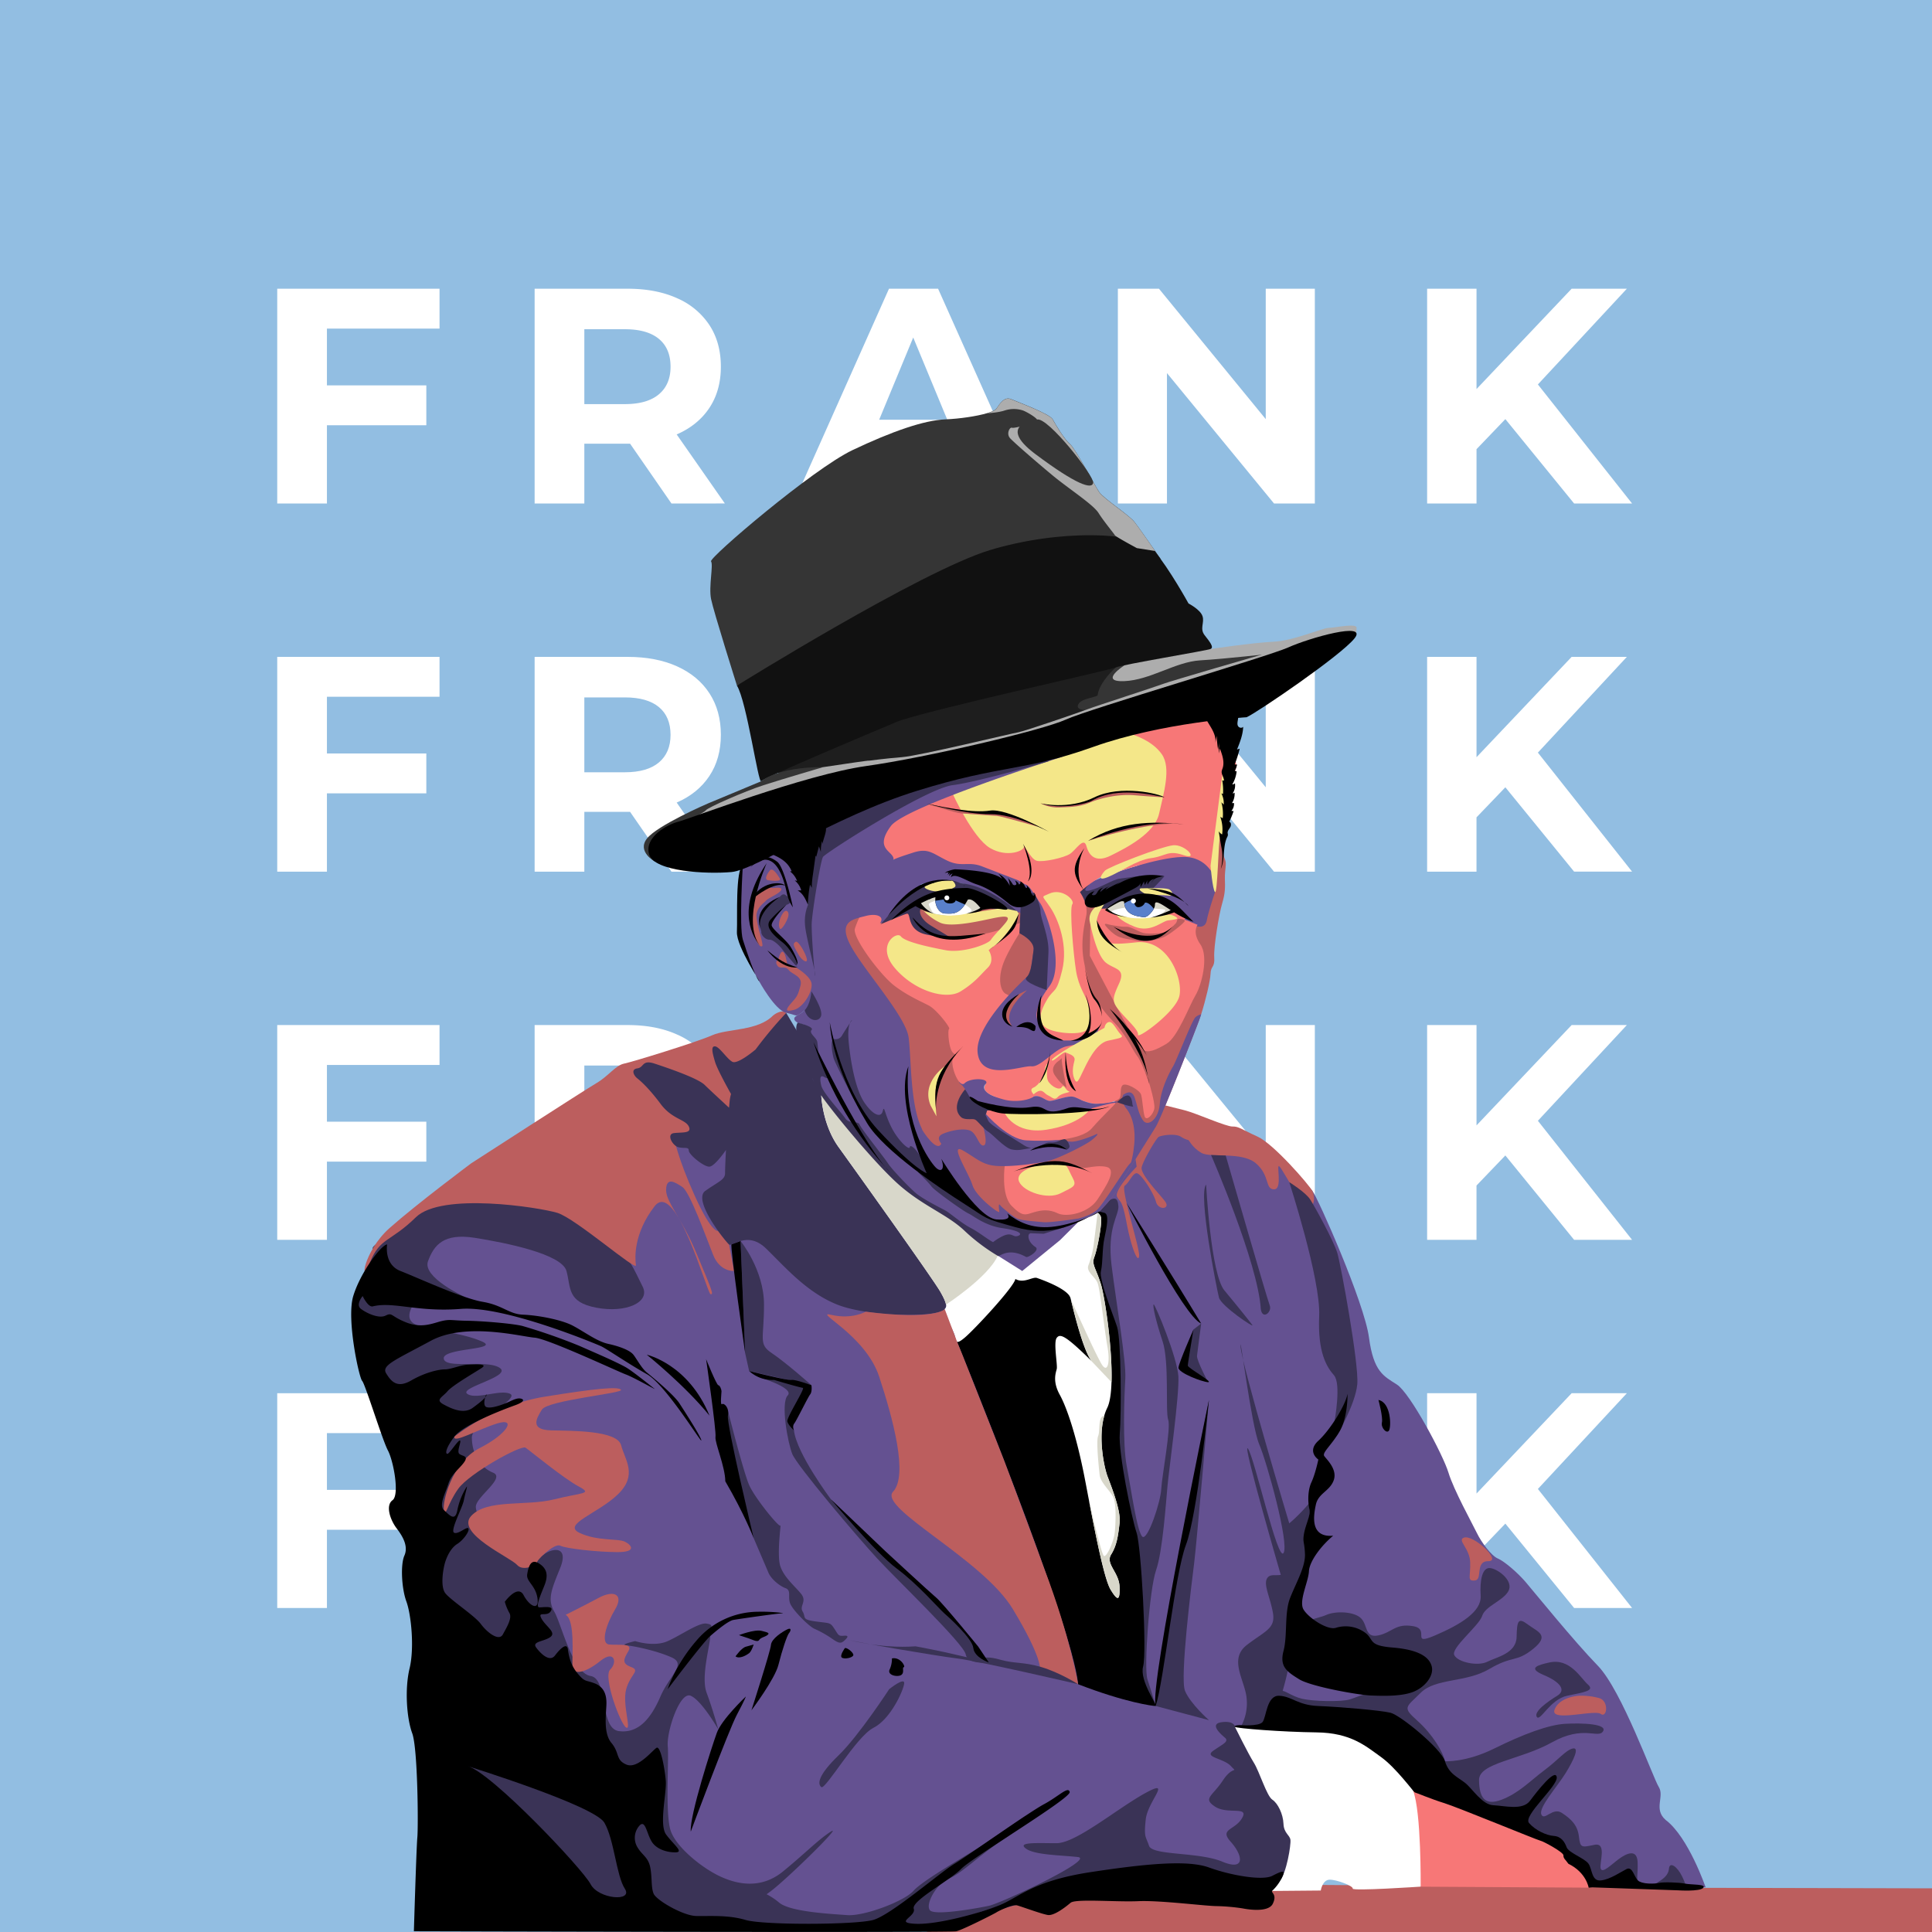 <svg xmlns="http://www.w3.org/2000/svg" viewBox="0 0 1200 1200"><defs><style>.cls-1{fill:#92bee2;}.cls-2{fill:#fff;}.cls-3{fill:#bc5e5e;}.cls-4{fill:#645191;}.cls-5{fill:#3a3356;}.cls-6{fill:#d8d7ca;}.cls-7{fill:#f77777;}.cls-8{fill:#f4e789;}.cls-9{fill:#adadad;}.cls-10{fill:#353535;}.cls-11{fill:#1e1e1e;}.cls-12{fill:#111;}.cls-13{fill:none;stroke:#000;stroke-miterlimit:10;stroke-width:0.5px;}.cls-14{fill:#5980cb;}</style></defs><title>frank-fondo-celeste</title><g id="Capa_1" data-name="Capa 1"><rect class="cls-1" width="1200" height="1200"/><path class="cls-2" d="M203.06,204.11v35.25H264.8v24.77H203.06v48.6H172.19V179.33H273v24.78Z"/><path class="cls-2" d="M417.06,312.73l-25.72-37.16h-28.4v37.16H332.07V179.33h57.74q17.73,0,30.78,5.91A45.74,45.74,0,0,1,440.69,202q7.05,10.86,7.05,25.73t-7.14,25.63q-7.16,10.77-20.3,16.48l29.92,42.88Zm-7.81-102.24q-7.25-6-21.15-6H362.94V251H388.1q13.9,0,21.15-6.1t7.24-17.15Q416.49,216.49,409.25,210.49Z"/><path class="cls-2" d="M598.09,284.14H536.16l-11.81,28.59H492.71l59.46-133.4h30.49l59.64,133.4H609.91Zm-9.71-23.44-21.16-51.07L546.07,260.7Z"/><path class="cls-2" d="M816.67,179.33v133.4H791.32l-66.5-81v81H694.33V179.33h25.53l66.32,81v-81Z"/><path class="cls-2" d="M935,260.32,917.09,279v33.73H886.41V179.33h30.68v62.32l59.08-62.32h34.3l-55.26,59.46,58.5,73.94h-36Z"/><path class="cls-2" d="M203.06,432.78V468H264.8v24.77H203.06V541.4H172.19V408H273v24.77Z"/><path class="cls-2" d="M417.06,541.4l-25.72-37.16h-28.4V541.4H332.07V408h57.74q17.73,0,30.78,5.91t20.1,16.77q7.05,10.86,7.05,25.72T440.6,482q-7.16,10.77-20.3,16.49l29.92,42.87Zm-7.81-102.23q-7.25-6-21.15-6H362.94v46.5H388.1q13.9,0,21.15-6.1t7.24-17.15Q416.49,445.18,409.25,439.17Z"/><path class="cls-2" d="M598.09,512.82H536.16L524.35,541.4H492.71L552.17,408h30.49L642.3,541.4H609.91Zm-9.71-23.44-21.16-51.07-21.15,51.07Z"/><path class="cls-2" d="M816.67,408V541.4H791.32l-66.5-81v81H694.33V408h25.53l66.32,81V408Z"/><path class="cls-2" d="M935,489l-17.92,18.67V541.4H886.41V408h30.68v62.31L976.17,408h34.3l-55.26,59.46,58.5,73.93h-36Z"/><path class="cls-2" d="M203.06,661.46v35.25H264.8v24.78H203.06v48.59H172.19V636.68H273v24.78Z"/><path class="cls-2" d="M417.06,770.08l-25.72-37.16h-28.4v37.16H332.07V636.68h57.74q17.73,0,30.78,5.91a45.74,45.74,0,0,1,20.1,16.77q7.05,10.86,7.05,25.73t-7.14,25.63q-7.16,10.77-20.3,16.48l29.92,42.88Zm-7.81-102.24q-7.25-6-21.15-6H362.94v46.5H388.1q13.9,0,21.15-6.1t7.24-17.15Q416.49,673.84,409.25,667.84Z"/><path class="cls-2" d="M598.09,741.49H536.16l-11.81,28.59H492.71l59.46-133.4h30.49l59.64,133.4H609.91Zm-9.71-23.44L567.22,667l-21.15,51.07Z"/><path class="cls-2" d="M816.67,636.68v133.4H791.32l-66.5-81v81H694.33V636.68h25.53l66.32,81v-81Z"/><path class="cls-2" d="M935,717.67l-17.92,18.68v33.73H886.41V636.68h30.68V699l59.08-62.32h34.3l-55.26,59.46,58.5,73.94h-36Z"/><path class="cls-2" d="M203.06,890.13v35.26H264.8v24.77H203.06v48.59H172.19V865.36H273v24.77Z"/><path class="cls-2" d="M417.06,998.75l-25.72-37.16h-28.4v37.16H332.07V865.36h57.74q17.73,0,30.78,5.91A45.74,45.74,0,0,1,440.69,888q7.05,10.86,7.05,25.72t-7.14,25.63q-7.16,10.77-20.3,16.49l29.92,42.87Zm-7.81-102.23q-7.25-6-21.15-6H362.94V937H388.1q13.9,0,21.15-6.1t7.24-17.15Q416.49,902.53,409.25,896.52Z"/><path class="cls-2" d="M598.09,970.17H536.16l-11.81,28.58H492.71l59.46-133.39h30.49L642.3,998.75H609.91Zm-9.71-23.44-21.16-51.07-21.15,51.07Z"/><path class="cls-2" d="M816.67,865.36V998.75H791.32l-66.5-81v81H694.33V865.36h25.53l66.32,81v-81Z"/><path class="cls-2" d="M935,946.35,917.09,965v33.73H886.41V865.36h30.68v62.31l59.08-62.31h34.3l-55.26,59.46,58.5,73.93h-36Z"/><polyline class="cls-3" points="575.27 1200 633.42 1169.39 1057.83 1172.56 1200 1172.88 1200 1200 575.27 1200"/><path class="cls-4" d="M265.64,765.43l-28.88,60.75,25.81,78,46.07,176.31,30.93,69.43,147.51,39.93,81.43,4.84,55.08-9.41L686,1167.75l87.73.62L786,1150.55l-14.13-49.15,74.33,12.16,124.39,48,59.3,10.65h29.49s-10.65-31.13-24.78-41.78c-7.78-6.76-.61-14.54-4.3-20.48s-22.94-60-37.88-75.36-39.94-46.28-44.85-52-13.18-12.87-17.2-14.55-10.21-10-13-15.76-14.45-26.82-17.73-37.68S875.89,865.29,867.69,860s-14.54-7.79-17.4-29.29-31.44-86.15-35.22-91.2-48.49-34.94-48.49-34.94l-31.17-11.21-61.85,5.06L488.34,677.58l-81.81,7.22-129,64.51Z"/><path class="cls-5" d="M288.58,805.47s-26.42-12.06-22.74-22.09,9.63-17.61,29.08-14.54,54.06,10.08,56.93,20.6.21,19.33,18.64,22.81,33.58-3.48,28.67-13.1-9.42-21.62-20.48-28.32S357,753.89,338.13,748.56s-59-3.48-68,0-14.09,3.9-18.63,10.45-21.2,14.07-20,16.56-5.37,8.22-.06,11.49,17,9.83,17,9.83l17.4,5.53,22.74,3.05"/><path class="cls-5" d="M682.93,752.35s3.6-5.69,6.33-7,5-1.91,5.39,3.82-7.2,13.31-4.21,37.06,9.13,59.39,8.51,70-1.78,40.34.86,54.27,6.52,41.57,9.79,44,11.27-21.5,11.68-29.69,6.14-37.88,4.3-43,.82-35.84-3.49-48.74-6.34-22.56-5.52-22.85,14.74,33,15.35,44.8-5.73,56.89-6.75,67.74-3,40.75-7.14,52.63-7.61,60.82-5.36,67.58,5.12,16.59,5.12,16.59L703.25,1041,695.5,933.89,683.82,797.81l-.89-45.46"/><path class="cls-5" d="M810.36,1128l-2.87,36.86L787.42,1169l-31.94,5.29-50.38-1.81-66.35,5.89-29.57,9.06-29.82,10.65L478.88,1200l-30.58-7.13-3.11-1.34a37.61,37.61,0,0,1-4.46.8c-11.27,1.22-34.2,0-34.2,0L392,1162l-11.7-32,4.1-17.86-8.6-23.91-9.42-22.12,2.05-17-28.87-5.53-27.24-12.08,15.15-23.2-25.39,17.06-30.31-27.66L260.31,954,255,889.17l-20.07-26.93-10.65-27.87-2.46-17.66v-11l10.66-10.62,27.44,10.86s-12.39,13.35-.46,17.22,27.49,4.69,39.77,10-24.36,3.94-23.6,10.65,26.47.41,34.66,5.73-25.39,12.29-20.07,16.18,20.38-2.92,26.63,0-23.8,17.66-23.76,27.24,4.91,18.42,13.1,21.7-10.64,15-10.64,21.23,9.42,18.5,19.66,26.28,15.71,8.57,22.12,3.67,16-5.31,10.64,8-8.19,19.41-3.68,27.22,11.36,38.09,22.52,39.92,5.32,32.59,17.61,34.23,20.07-8.19,25.8-21.5,16.39-20,7-24.24-23.74-7.18-28.25-7.52,5.56-2.64,5.56-2.64,11.62,3.89,20.23,0,19.4-11.68,24.16-10.86,2.46,1.64,2.25,7.79-5.94,25.39-2.25,35.22c3.6,9.61,7.09,22.19,7.25,22.75-.32-.55-10.29-17.92-17.11-20.93s-15.12,22.34-14.3,31.35-1.8,43,2,53,18.59,21.94,29.36,27.27,26.12,9,40.15-2.46,21.81-19.71,29.8-24.81-26.71,29-37.2,36.92c-.87.65-1.77,1.31-2.71,2a40.93,40.93,0,0,1,7.76,5.17c6.9,5.8,31.95,7,42.33,7.79s35.48-8.6,41.23-15.19,35.48-23.34,42.62-28.2,15.18-10.39,24.59-16.75,4,3-11.29,13-25.62,20.89-33.95,24.44-15,16.51-11.73,19.79,28.66-1.23,36.45-2.87,66.34-29.07,55.29-30.3-27-1.23-32.36-5.33,7-3.27,19.11-3.27,37.41-21.3,54.94-31,1.72,4.77.49,16.24,0,10.24,2.05,16.38,30.72,3.69,45.46,9.83,12.7-4.09,5.32-12.28,2.46-7,7-14.75-9-2-16.8-7.15-1.64-6.36,4.84-16.19,9.5-4.1,5-9-16.78-5.33-11.05-9.42,10.24-5.74,7.37-8.19-9.83-8.6-2-9.63,8.29,2.87,8.29,2.87l21.61,20.68Z"/><path class="cls-3" d="M488.34,629.07l-9,22.74L462.84,676l3.38,26.14-21.81,3.22-25.8,1.22s2.15,12.29,12.9,36.1S446,764.51,446,764.51l6.82,8.43,3.1,16.5s-8.73.7-13-10.06-14.44-39-19.05-42.08-9.83-6.38-10.14,1.42c-.23,5.85,5.25,12.67,12,25.3,2.26,4.21,4.66,9.07,7,14.75,9.52,22.73,10.75,25.53,8.6,25.05s-21.5-71.64-34.71-54.64S394.34,781.53,395,785.83s-37.48-29.08-48.84-32.51-71.88-12.91-87.85,2.74S236,768.51,229.75,784.24s-4.66-6.49,12.24-21.49,50.68-40.19,50.68-40.19S363,677.1,370.38,672.8s12-11.11,17.2-12.16,44.85-13.25,54.68-17.59,28.35-2.51,37.93-12.34c0,0,5.08-4.19,8.15-1.64"/><path class="cls-5" d="M586.79,813.17c-4.46,5.36-47.57,4.82-66.82-2.88s-32.76-23.84-44.25-34.9-20.87-.82-22.91-2.45-22.94-27.44-14.74-33.26,12.28-6.89,12.28-11c0-1.88.17-7.21.56-14.41,0,0-6.8,10-10.18,10.35s-12.91-7.46-12.91-10-3.07-1.07-6.6-2.11-7.53-8.1-2.61-8.72,11.37.37,9.21-4.12-10.44-4.51-17.5-14S398,671.47,395.88,669.83s-4.3-5.64,0-6.25,2.76-5.58,10.75-2.94,26.72,9,31,13.18S452.81,688,452.81,688c.13-1.39.26-2.79.4-4.18a25.76,25.76,0,0,1,.84-4.33s-8.41-14.81-9.94-20-2.77-9.77,0-9.57,7.37,7.73,10.74,9.57,14.47-7.65,14.47-7.65a258.59,258.59,0,0,1,19-22.71l41,68.94L565,753.32l24.29,27.45S591.25,807.82,586.79,813.17Z"/><path d="M594.5,833.54s71.64,174.89,75.15,212.57c29.71,11.47,46.51,13.52,48.14,13.52s-10.23-15.57-7.78-24.58-1.23-74.95-4.09-83.14-11.42-50-10.42-61.43,1-58.16-1.66-66.35-11.25-28.82-10-34.69.65-13.64,2.16-20.6,3-14.55,0-15.52-20.6-4.14-20.6-4.14l-38,28.75Z"/><path class="cls-2" d="M690.15,965.53c-3.69,5.84,4.92,11.06,5.22,20s-1.23,8.92-5.53,1.85c-3.69-6.06-8.73-30.83-13.38-55a.42.42,0,0,1,0-.07c-.78-4-1.53-8-2.28-11.89C669,893,662.81,874.61,658.24,866.31s-2.49-13.51-1.88-16-2.15-16.58,0-19.35c2-2.61,4.9-1.93,20,12.81l0,0c.56.55,1.15,1.11,1.74,1.7-5.07-5.93-11-30.15-12.84-37.79-.13-.53-.24-1-.33-1.33a6.21,6.21,0,0,0-1.57-2.59h0l0,0c-4.59-4.87-17-9.19-19.29-10-2.71-.92-8.19,3.68-13.4.62-.76,4.91-25.66,31.64-31.57,36.55s-5,1.84-6.22-1.84-7.52-14.75-6.14-16a2.75,2.75,0,0,0,.83-2.88c-.27-1.57-1.28-4-3.49-7.87-4.33-7.68-53.1-75.87-63.23-89.88s-10.77-32.11-10.77-32.11l36.29,18.17L565.13,708,657.9,760l19.45-8.76s4.27.83,5.94,3.52h0a4.42,4.42,0,0,1,.53,1.26c.87,3.7-2.27,19.94-4.11,24.71s.91,6.6,4.11,17c2.4,7.87,7.21,39.59,6.56,60.68-.22,6.92-1,12.71-2.69,16.12a29.07,29.07,0,0,0-1.79,4.7c-4,13.73-.1,32.23,2.1,38,2.45,6.46,8.29,21.2,7.41,28.57S693.83,959.69,690.15,965.53Z"/><path class="cls-6" d="M619.7,780c-5.86,13.22-32.08,30.29-32.08,30.29-.27-1.57-1.28-4-3.49-7.87-4.33-7.68-53.1-75.87-63.23-89.88s-10.77-32.11-10.77-32.11l36.29,18.17C578.22,727.74,623.54,771.36,619.7,780Z"/><path class="cls-6" d="M663.44,803.82l0,0S663.39,803.72,663.44,803.82Z"/><path class="cls-6" d="M690.38,858.49l-13.93-14.65c.56.55,1.15,1.11,1.74,1.7-5.07-5.93-11-30.15-12.84-37.79.82,1.73,2,4.2,3.6,7.73,6,12.9,10.91,23.95,14.9,31.17s5.84-.17,4-10.22-4.54-35.54-6.11-39.54S674.56,790,676,786a58.49,58.49,0,0,0,3.42-13.82c.77-6.14,2.34-18.85,2.34-18.85s.59.57,1.55,1.47h0a4.42,4.42,0,0,1,.53,1.26c.87,3.7-2.27,19.94-4.11,24.71s.91,6.6,4.11,17C686.22,805.68,691,837.4,690.38,858.49Z"/><path class="cls-6" d="M690.15,965.53c-3.69,5.84,4.92,11.06,5.22,20s-1.23,8.92-5.53,1.85c-3.69-6.06-8.73-30.83-13.38-55a.42.42,0,0,1,0-.07s7.45,32.44,9.09,34,6.35-9,6.86-14.63,1.23-18.33-1.33-22.53-7.58-8.6-8.08-13.1-2.26-21.1-.93-24.07-.32-12.4,3.84-12.6c-4,13.73-.1,32.23,2.1,38,2.45,6.46,8.29,21.2,7.41,28.57S693.83,959.69,690.15,965.53Z"/><path class="cls-3" d="M719.62,696.35s11.49-.71,15.17,5.79,5.58,10.38,11.29,13.86,25.16-1,34,6.56,5.53,16.14,11.26,16.16.82-17.11,3.48-14.08,12.49,22.49,17,24.54,5.32-5.68,3.28-9.5-24-29.2-34-33.71-11.67-6.39-15.56-6.27-22.73-8.27-29.08-9.91-12.6-3.18-12.6-3.18L717,690.92l2.6,5.43"/><polyline class="cls-7" points="877.74 1112.21 940.6 1133.96 967.63 1146.25 976.84 1155.06 988.31 1167.75 986.77 1172.46 882.44 1171.85 871.59 1128.23 877.74 1112.21"/><path class="cls-3" d="M282.23,892.27s23.65-19.51,55.9-24.73,46.08-6.45,47.61-4.3-45.46,6.45-49.15,12.29-7.37,12.59,5.84,12.9,40.93,0,43.35,9.22,10.41,18.43-1.88,30.41-35,18.73-24,24,24,3.38,28.26,5.53,7.37,6.45-4.61,6.45-31.94-2.15-35.63-4-15.49,9.88-14.3,10.52-8.43,6.07-12.42,1.46-38.4-19.66-28.57-30.41,34.09-5.94,51.6-10.34,24.27-3.17,15.06-8.09-30.11-22.12-32.87-24-35,16-41.78,25.5S277,942.39,275.77,938s4.61-29.64,22.12-38.55,23-19,11.06-15.36S281,897,282.23,892.27"/><path class="cls-3" d="M351.34,1003s11.06-5.49,20.58-10.58,15.66-2,10.14,7.2-9.22,21.19-3.69,21.81,15.05-1.21,12,4-4.35,7.75,1.66,10-.5,4.31-3.08,13.73,3.5,25.7,0,23.86S374.38,1041.45,379,1037s2.61-12.44-6.07-5.39-17.2,9.66-17.39,3S357.17,1006.08,351.34,1003Z"/><path class="cls-2" d="M767,1072.53s8.3,16.79,11.78,22.32,8,20.68,11.47,22.94,6.71,9,6.94,14.94,3.91,7,4.32,10-2.31,20.44-6.79,26-5.19,5.78-5.19,5.78l30.82-.27s1-6.52,5.32-6.72,14.95,3.89,14.54,5.53,42.19-1.23,42.19-1.23.44-46.38-4.7-59.64-37.9-37.63-37.9-37.63L795,1069.66l-28,2.87"/><path class="cls-5" d="M552.28,1049.18s-18.79,28.88-31.48,41.16S507.65,1108,510.13,1110s21.72-31.45,32.37-36.82,18.54-23,19.1-27.48S552.28,1049.18,552.28,1049.18Z"/><path class="cls-5" d="M897.49,1093.93s12.8.92,30.61-7.89,33.59-14.74,44-15.35,26.62,0,23.55,4.71-12.08-4.17-31.74,6.82-45.44,12.63-45.26,23.48,3.49,16.18,14.13,12.09,17.41-11.47,26.42-18.23,13.31-12.49,17.61-13.52,1,6.56-4.3,15.16-17,21.5-15.15,25.8,7-4.71,12.69-1,9.83,7.57,10.65,14.74,1.64,6.76,9.63,5.12,2.87,11.47,3.89,14.74,6.55-2.45,11.26-5.93,11.26-6.56,11.67,1.84-1.46,11.52,1.34,12.31,6,3.63,10.13,1,7.58-4.69,8-9.2,5.12-1.43,8.19,4.92,2.25,7,2.25,7h-42l-11.67-2.66-10-8.4-9.63-10.24-11.88-8.82L923,1127l-37.28-23.34-12.9-25.4L814,1063.93l-19.66-6.15s-1.23-7,1.23-7.57,6.35,3.27,13.11,4.91,24.37,2.05,29.69.41,11.68-5.09,17.41-3.68,4.09-2.26,6.55,4.09-44.44-36.86-48.53-43.82,3.89-6.35,9.83-9,17.4-2.25,21.7,2,2.26,12.49,10.86,10.64,10.44-7.57,21.5-5.73-2.05,12.49,13.72,5.73,28.87-14.74,28.26-24.57,1-18,6.14-17.2,14.54,8.19,11.06,14.33-14.34,9.22-16.28,15.36-19.56,19.87-17.3,24.37,14.74,7,20.47,4.1,18-5.12,18.23-15.36,1-12.29,7-7.78,13.93,6.55,3.28,15.15-12.7,3.89-27.24,12.49-33.36,5.53-42.58,14.75-11.68,8.8-2.06,17.4,16,19.66,17.1,25.09"/><path class="cls-5" d="M962.3,1032.6c-7.33,1.63-13.72,3.48-3.48,7.78s14.13,9.4,8.4,12.89-14.75,9.84-12.7,13.12,8.19-10.88,18.84-13.12,17.41-3.06,12.9-7S975.2,1029.73,962.3,1032.6Z"/><path class="cls-3" d="M980.53,1053.27s-11.88.62-14.95,8.61,24.78-.2,28.67,2.66,5.32-8-1-9.83A42.06,42.06,0,0,0,980.53,1053.27Z"/><path class="cls-3" d="M909.16,955.09c-4.18,1.65,3.69,6.45,4,15.36s-2.15,11.67,2.91,11.21-.15-12.14,8.45-12S915,952.78,909.16,955.09Z"/><path class="cls-3" d="M706,724.64S691.84,739,693.84,743.29s2.87.46,6,16.74,7.23,25,7.69,20-11.67-41.78-8.9-43.62,4.91-8,7.52-7.68,10.3,12,11.83,17.66,9.21,4.61,5.68-.15-15.55-16.89-14.53-21.27,9-17.89,10.54-18.82,10.44-2.45,14,0a14.83,14.83,0,0,0,7.68,2.44l-5.07-11.78-9.36-3.25L718,695.44,705.3,719.92Z"/><path class="cls-5" d="M452.11,876.15s9.6,38,13.19,46.21,18.86,26.82,19.42,25.18-2.4,18.43,0,25.4,8.95,12.18,12.84,17-1.23,7.42,1,11.06-1,4.87,8,6.1,9,.44,11.67,4.52,2.46,4.65,5.94,4.36,2.26,1.29,0,3.27-3.91,1-8.09-1.92a65.51,65.51,0,0,0-10.34-5.71c-3.48-1.66-12.68-10.87-14.73-15.17s.81-8.57-3.08-10-9-5.75-10.64-9.64-9.17-21.44-9.17-21.44l-14.78-45.53-5.55-26.41,4.31-7.3"/><path class="cls-5" d="M800.77,734.24s19.62,60.4,18.6,83.13,4.71,31.74,9.21,36.86.62,27.44,0,30.1,1.58,7.74,1.58,7.74,11.75-19.82,12.87-32.31-10.15-73.93-12.4-81.5-13.93-28.67-16.79-33.18S800.77,734.24,800.77,734.24Z"/><path class="cls-5" d="M770.31,1073.22a30.19,30.19,0,0,0,4-18.3c-.92-11.06-11.44-24.27.12-33.18s18-10.13,16.16-20.27-6.45-18.12-3.07-21.81,11.06,3.07,15.05-9.21-6.36-20.59-1.8-24.27,12.55-12.08,14.09-14.95-3.69,14-2.15,21.09S812.1,976.59,809,984s-9.13,37.17-8.25,44.54-6.39,29.28-6.39,29.28l-7.47,11.88-4.61,3.56h-12"/><path class="cls-5" d="M460,770.83s14.54,17.84,14.54,39.46-3.68,24.49,4.92,30.22S504,860.37,504,860.37l-38.7-8.8-2.46-11.06L460,770.83"/><path class="cls-5" d="M470.59,855.09s23.17,6.92,18.67,11.63,0,29.29,2.87,36.45,40.13,51.2,52.62,64.72,53.86,53.08,55.09,59.69,14.34,5,14.34,5l-7.27-9L590,1003.08l-15.82-15.89-23.73-20.05-18.89-19.81-15.48-16.1s-21.3-28.36-22.94-42.8c-1.23-2.25-2.15-4.5-2.15-4.5l3.79-9.32,6.86-11-.33-1.64-4.38-2.91-19.43-3.46-6.92-.55"/><path class="cls-3" d="M537.74,814.72s-8.6,4.92-21.17,2,20.91,12.1,29.52,38.38,18.12,61.29,8.6,71.43,55.59,41.77,74.33,72.8,16.9,37.65,16.9,37.65l23.73,9.14s-4.84-29.13-20.8-71.17c-10.35-28.57-25.25-68-25.25-68l-25.66-65-3.44-8.47-7.71-20.37S581,820.24,537.74,814.72Z"/><path class="cls-5" d="M525.4,1018.15s21,6.05,43.31,4.41c29.49,5.53,31.29,7.41,37.48,7.38s6.76-1.44,15.36,1,13.92,1.2,25.19,4.49,22.91,10.66,22.91,10.66-61.25-14.27-75.15-16S530.61,1019.87,525.4,1018.15Z"/><path class="cls-5" d="M746.08,822.08l-4.79,3.69-4.66,21.29,4.8,8,8.92,3.4s-7.16-13.52-6.86-16.36S746.08,822.08,746.08,822.08Z"/><path d="M699.72,747.14s35.33,70.44,46.36,74.94C726.4,789.44,699.72,747.14,699.72,747.14Z"/><path d="M741.29,825.77s-9,20.44-9.32,23.65,14.7,8.92,18.38,9.07-12.59-8.76-12.59-10.3S741.29,825.77,741.29,825.77Z"/><path class="cls-5" d="M750.9,869.54s-7.51,87.9-9.15,101-9,71.67-5.73,79.66,14.88,18.22,14.88,18.22l-33.11-8.8,4.51-30.92,11.26-69.23Z"/><path d="M750.9,869.54s-37.2,178.21-33.11,190.09c5.11-15.31,11.88-81.93,18.84-100.15S750.9,869.54,750.9,869.54Z"/><path class="cls-5" d="M752.2,717.4s29.08,66.59,30.92,95.77c1,6.86,7.17,1.74,5.53-2.35s-27.34-93.1-27.34-93.1Z"/><path class="cls-5" d="M749.13,735.77s2.91,55.59,11.36,65.73,15.67,19.2,17.36,21.5-19.36-11.77-20.74-17.09S744.06,741.76,749.13,735.77Z"/><path class="cls-5" d="M800.77,946.18s-29.45-98.27-30.21-109.75,6.62,49.13,11.54,60.6,18.79,61.79,15.13,67.55-18-59.17-22.1-64.79,21.4,81.92,21.4,81.92,8.91-4.52,8.91-7.74-2.05-25.74-2.05-25.74Z"/><polygon class="cls-4" points="512.3 631.48 529.31 674.79 579.41 732.08 595.8 743.74 621.54 756.65 634.4 762.03 635.93 766.3 642.15 762.75 669.65 759.09 658.43 770.25 634.93 789.44 620.04 780.09 614.43 773.09 597.54 761.41 580.95 750.36 560.22 735.92 544.86 719.15 527.19 699.7 519.82 690.92 504.95 670.77 501.55 653.67 499.78 639.77 498.63 634.74 512.3 631.48"/><path class="cls-2" d="M686.77,562.75l19-9.75s20,.35,21.2,1.61,11.47,7.87,11.88,8.5,2.45,5.8,2.45,5.8l-2.45,6.71-7.63-1.73-21.45,1.73-13.11-3.07-12.2-3.63Z"/><path class="cls-6" d="M691.1,566.85s-2.08-.5,1.2-1.65a29.36,29.36,0,0,1,6.65-1.38l16.9.49s8.29.25,8,1a9.91,9.91,0,0,1-2,2.21l3.74-1.54,4.13-2.18-3-2.22L721,559l-7.17-.91H699.44l-6.52,1.53-5,3.51-.1,1.27.36,2,2.94.45"/><path class="cls-2" d="M571,560.6s1.61,5.37,10,7.1a138.86,138.86,0,0,0,19.46,2.09l9.3-5.08,2.58-1.6-3.58-5L603.3,555l-12.6-.92-10.52,2.07Z"/><path class="cls-4" d="M471.42,609.31s9.92,18.23,16.92,19.76,5.56,2.68,9.28.16,10.68-10.7,10.68-10.7l-.92-13-7-23.88.78-8.78.55-6.25-5.53-7.17-7.58-17.39-4.81-7.49-9.32-3.38L465,536.51l-3.49,10.57.72,23.43,5.53,29.69,3.66,9.11"/><path class="cls-6" d="M580.94,559.46s-4,1.21-4.06,2.14,2.46,5.61,3.08,5.8-4.92-1.88-4.92-1.88L571,562.44l-.93-1.69,5.73-2.68,7.1-2.23,14.36-1.29,5.38,2.21s6.22,2,6.52,2.92,1.15,3.87,1.15,3.87l-3.6,2.5-6.48,1.49s2.94-.87,3.25-1.95-4.07-3.77-4.07-3.77l-2.61-2.6-12.13-2.3-3.7,2.54"/><path class="cls-3" d="M545.32,562,539,580.38l12.44,18.67L579,617.3l19.25,14.91s4.11,19,4.41,22,4.53,19.65,4.53,19.65l6.6,22.15,5.15,21.75-11.75,2.52v15.83l-9.91,3.61-20.63-8.62-33-59.55-38.4-92.66,13.21-20.78Z"/><polygon class="cls-7" points="635.93 720.25 621.21 721.18 618.88 731.62 623.03 745.75 628.1 754.35 640.61 760.03 669.88 756.81 682.93 747.13 693.84 733.77 693.84 721.18 675.99 717.4 635.93 720.25"/><path class="cls-3" d="M760.8,545.74c.15,5.57.3,8.64-1.69,15.4s-5.37,27.11-4.92,33.52-2.15,5.13-2.3,10.15c-.13,4.32-3.12,16.77-5.81,25.14-.43,1.35-.85,2.59-1.26,3.68-2.91,7.84-23.18,60-26.87,66.07-1.78,2.94-6.76,10.83-11.79,18.85-1.11,1.77-2.23,3.56-3.3,5.29-4.2,6.74-7.89,12.77-9,15-2.76,5.39-10.9,13.52-10.9,13.52l-3.29,1.8-1.79,1-1.68.8-1.18.48-3.19,1.44-14.87,4.87-19.26-.37L626.26,757l-4-1.17-7.62-2.26-7.68-8.7-9.32-14.13-4.3-13.93.92-6.39,10,3.86,14.64,5.3,5.24,3.74s-2.73,18.58,4.18,25.64S637,754.5,642,753s9.6-2,15,.61,19.12,0,24.77-8.75,12.4-18.87,5-20.19-14.33,2.2-17.5.3-16.07-2.38-16.07-2.38l-8.15-1.38L658.24,712l-3.57-3.41,6.27-9.52,28.29-11.93s4.9-3,3.6-5.9,1.31-9.69,1.31-9.69l8.61-2.56,9.66,7.64L711,662.3l-4.52-9.74,11.21-9.51,24.57-33.72,3.23-14.67-7.22-12,3.12-13.72,14.08-26.85,1.93-23.13,1.53,3.74s.69,8.52,1.92,11.13S760.65,540.18,760.8,545.74Z"/><path class="cls-4" d="M610.86,700.48s3,10.61,0,11-4.17-7.87-8.62-9.36-11.54.14-15.78,1.78-4.57,3.72,0,8.62,6.67,20.08,6.67,20.08l14,14.92,6,7.81,2.68,2,8.45,1.72h5l-3.77-5.46a22.18,22.18,0,0,1-4-4.66c-1.74-2.76-.92,2.36-.82,3.79s-14.44-9.31-16.69-16.69-14.85-26.57-5.84-21.42,12.19,9.34,22.32,9.65,21.05-1.43,28.14-2.51,25.52-10.55,29-13.23,5.73-5.25,2.56-3.72-12.07,4.71-15.2,4.3-12.39-1.43-12.39-1.43l-24.12-7.23L616.33,692l-5.43-1.82Z"/><path class="cls-5" d="M599.44,676.59s-9.81,10.8-2.29,17.48c2.77,1.9,7,.46,8.6,1.38s5.53,6.07,8,7.45,10.14,10,14.44,11,7.16-.06,11.36-.69,5.53-1.46,10.06-1.46,8.64.23,8.64.23l4.34,2.07s2.09-.84,1.66-2.45-1.74-4.38-3.73-4.07-3.61,2.45-8.26,2.07-8.79,6.6-16.32,1.69-21-12.41-22.19-15.3-2.38-4.07-1-4,11.49-.33,11.49-.33l-6.88-3.23-10.14-4-5-5Z"/><path class="cls-7" d="M641.78,681.2a6,6,0,0,1,2.8-.31c1.17.28,5.5,2.38,5.77,2.49s.69,1,5-.17,8.41-2.18,9.63-2.12a28.91,28.91,0,0,1,5.48,1.66,44.61,44.61,0,0,0,6.35,2.35c1.68.32,5,1,6.95.29a2.94,2.94,0,0,0,2.15-2.14l-11.6-5.08L670,676.38l-7.55-.44-9.23-.89-6.9-1.23L637.16,675l-1.23,3.73,1.85,2.26Z"/><path class="cls-4" d="M612.33,673.21s-4,2.59,2.57,6.54,22.59,3.09,26.88,1.45,7.44,2.7,10.47,2.6,10.62-3.34,14.25-2.6,9.33,5.47,17.3,4.19,11.8-.92,13-2.15a64.62,64.62,0,0,0-7.56,3.86l-2.4.78-6.36,1.25-16.64.25-3.73,1.13-6.2.41-6.5-.36-18.12-.15L615,687.9l-11.31-5.22-1.43-1.3s-3.28-6.23-5.07-7.61-1.69-1.85-.51-2.26S607.14,668,607.14,668l7,.72.35,3.53Z"/><path class="cls-7" d="M612.42,692s13.53,15.64,25.05,16.31,33.89.35,40.7-7.53,14.75-14.87,14.66-15.68-14.4,3.19-14.4,3.19l-4.51,2.61-21.49,3.63-24-3-5-3-10.34,1.28Z"/><path class="cls-7" d="M641.76,680.5l.25-1.77,5.34-2.73,5.94,4.5,1.74,1.31,5.48-3.59,3.3-.43s3.71.43,5.25,2.79,3.38,3.27,4.5,3.22,5.94,1.59,10.24,1.59,9.73-1.39,11.37-3,.1-6.62,2.15-8.37,10.44,3,11.36,5.69,1.23,10.29,2.25,13.67,5.53-1.23,6.05-4.92-3.18-15.66-3.18-15.66l-7.37-20.24-17.92-25.08-5.94-4.61-2.05,9.34-5.89,11.28-17.86,6.37L641,658.71l-7.83-1.07-1.49,13.11,2.56,8.09Z"/><polygon class="cls-3" points="642.01 574.09 645.05 604.81 633.17 615.05 621.55 629.18 617.86 620.58 617.86 598.74 627.55 576.75 637.21 568.92 642.01 574.09"/><path class="cls-7" d="M571.9,563.82l6.9,4,18.43,3.76,15.1-2.61,7.94-2.46,5.39-.3,7.51-1,6,5.5s-9.37,13-14.75,24.69-3.07,20.17.31,21.91L628.1,619l-14.74,24-1,13.06,5.4,8.35L635.47,661s3.48-.51,1.74,1.59-1.74,17.61,3.48,17.76-6.09,5.53-17.09,2.61-13.83-6.09-11.27-9.72-9.57-4-13.18-.41-9.6-12.37-7-15.76,2.14-.68-.4-3.37-3.27-14.2-2.22-14.66-7.55-11.68-12.31-14.29-13.2-6-21.81-12.59-26.11-29.9-24.42-35.38a55.1,55.1,0,0,1,4.61-10.39l9.68-4.41s5.41,5.33,5.54,5.56,14.12-4,14.12-4Z"/><path class="cls-4" d="M672.77,558.12s-6.89-4.3,2.43-9,25-9.61,29.85-11,17.76-7.76,17.76-7.76h22.73l8.37,10.45,1,10-.2,3.23s-4,11.6-5.12,17.5-6.76,4.56-12.24,1a36.45,36.45,0,0,1-9.12-9l-9.36-5.43-7.18-1.49L697.21,559l-7.68,1.9-5-.36Z"/><path class="cls-3" d="M675.86,563.41l7.1-1.57s-4.3,6.82-3.93,9.13,6.2,22.59,6.2,22.59l12,8.79,3.17,8.24-3.78,9.83,3.78,9.76,7.74,6.83-1.28,5.68s1.51,4.15,2.2,5.53,3.43,7.89,3.43,7.89-2-2.51-1.51-.59,1.85,6.52,2.84,7.45,0,10.24,0,10.24-4.61-13.67-7.37-17.1-7.14-13.58-14.59-21.22a95.67,95.67,0,0,1-12.21-15.54l-6.91-12.21L668,576.34l4.6-10.75.62-3.94h2.3l.38,1.76"/><path class="cls-5" d="M676.41,549.47s-5.69,5.14.76,3.53,13.82-6.6,18.2-7.25,13-1.74,13-1.74l-17.15,11.36,20.4-9.62,11.63-1.48s-9,10.42-12.54,11.72-11.29,2.08-11.29,2.08l-3.53,1.19-5.84,3.49s-3.43,2.18-3.5,2.25-4.32.42-3.61,0,3.17-3.88.6-3.27-8.22,1.42-8.22,1.42l-2.24-2.74L668,552.35l4.95-4.07Z"/><polygon class="cls-8" points="591.71 493.02 594.93 518.8 617.25 537.48 656.15 540.17 694.04 535.8 727.21 517.74 733.97 477.23 712.47 457.98 703.97 451.22 591.71 493.02"/><path class="cls-7" d="M591.7,493s12.49,27.42,23.22,33.72,21.78,1.65,21.11-1.1,3.85,7.9,7.84,9,17.1-1.84,20.78-4.3,8.5-10.85,10.14-4.81,5.73,10.54,15.05,5.94,27.34-13.67,30.1-26.11,7.68-28.26,1.69-36.86S704,456.47,704,456.47l19.3-9.14,28-4.61,14.13,16.75L768,476s-9.55,32-12.16,39.52-1.84,22.52-2,26.54-3.07-10.26-19.35-9.8-42.39,10.24-47.31,11.19-16.13,9.72-17.2,11.63-16.43-6.38-16.43-6.38l-23.12-1.84-23.73-7.17s-29.64-3.28-30-3.89-14.43-1.23-14.43-1.23l-14.75-1.69L547,520.29l10.29-21.24L577,493.56Z"/><path class="cls-4" d="M621.27,560a68.29,68.29,0,0,0-24-11.36s-13.67-2.82-22.88-.05-17.21-1.54-22.89-7.07,5.53-8.6,15.31-11.83,12.18.31,21.34,4.76,13.11.31,21.87,3.69l31.3,12.06,7.65,9.44,7.28,17.14,2.61,15.88-3.38,19-9.26,13.47-1.7,9.75s-6.09-6.63-5.32-15.39-.31-9.37,2.61-27.9-18-31.08-18-31.08l-.46-.48Z"/><path class="cls-4" d="M640,604.81s-34.63,30.36-32.79,48.86,27.56,8,33.44,8.63,14.43-11,21.93-12.44,17.69-3.53,18.66-7.17a22.06,22.06,0,0,1,1.72-4.88l-14.62-6.43-24.21-22Z"/><path class="cls-3" d="M573,564.44l7,4.53,20.86-.34,10.63-4.76,10.79-.32,6.15,7.26,4.3-4.4,2.76,1.85v4.3s-14.74,5.63-23.14,7.27A125.68,125.68,0,0,1,594,581.65l-7.54,1L579,578.85l-7.68-7.73-2.76-5.22,1.74-2.79Z"/><path class="cls-4" d="M501.84,562,500,569.79v0a4,4,0,0,0-.58-.9l0,0c-1.89-2.29-6.31-4.58-7.2-6.88-.61-1.57-1.57-4.93-2.4-8-.88-3.21-1.61-6.06-1.61-6.06l-3.79-8.42-4.5-4.72-2.73-.31-5.44-.61s-9.75,10.5-8.83,17.9,1.84,29.31,6.66,34.11,5.32,6.77,7.16,4.41,1.08-4.2.65-4.81,7.24,2.66,6.11,4.81-12.64,16.18-12,19c-4.76-8.35-7.24-12.79-7.24-12.79l-5.63-16.15V555.25l1.33-13.19,1.95-6.78,8.78-9.93.45-.25L492.46,513l5.7,17.35Z"/><path class="cls-4" d="M614.84,756.06l-36.91-23.88-25.8-21.75s-18.12-18-24.27-29.64-14.74-31-15.35-35.85-7.48-8.8-12.3-8.7-8.9-3.07-5.73-5.12,10.24-4.1,9.52-19.66-2.66-21-4.6-24.77-.93-11.89.61-15.11a2,2,0,0,0,0-1.79l1.87-7.84-3.68-31.58L492.46,513h0l15.11-10.4,70-20.06,70.14-20,11.68,2.16,1.07,5.16S562.45,500.83,553.39,513c-10.53,14.17.94,15.44,1.6,20.25.28,2-5.77,5.79-4.45,6.22,4.51,1.42,25.26,10.21,24.93,13.36s-24.06,20-28.92,20.54c2.91-3.6-1.18-6.46-9-4.41s-17.4,3.26-9,18.73,34.19,43.72,35.83,56.82,1,40.3,7.58,55.17,7,25.6,10.8,26.69,2.72.3,7.22,1.71S614.22,755.25,614.84,756.06Z"/><path class="cls-7" d="M644.21,633s-2.8-6.66,7.44-20.18-1.75-46.18-5.43-51.65-6.6-10.73-8.67-11.56-9.41-4.07-3.79-7.52,5.19,1.33,14,2,10.85,3.16,15.15,3.37,13.8,11.88,11.72,21.5-3.41,18.81-1.07,29.77,3.3,15.16,3.3,15.16l3,7,3.07,3.64,1.57,6.81,0,2,0,.62a6.54,6.54,0,0,1-.5,1.83c-.33.55-1,2-1,2l-5.33,4.54-9.83,3.72-3,.23h-4.25l-7-2.38L648,640.08,644.21,633"/><path class="cls-8" d="M651.65,555.08c-5.17,2.41-4.61.59.67,8.47s11.11,23.85,7.42,39.06-4.82,10.75-9.22,18-6.45,14.14-.76,17.82,23,4.75,25.36.93,2-10.55.69-15.73-5.78-10.09-7.47-20.69-4.15-38.86-2.3-41.31S659.69,551.33,651.65,555.08Z"/><path class="cls-3" d="M633.17,617.3s4-2,4.66-2.24-16.9,13.57-8.91,22.6L625,634.19l-1.43-4.71,1.84-5.42,7.73-6.76"/><path class="cls-7" d="M683,564.36l4.84,0,.51,1.21,2.79,2,3.43.81,3.41,2.57,24-.23,2.87-3.32,5.73-1.74,4.71,3.79,1,1.06-.69.58,8.24,3.33s-3.58,4.61,1.74,12.18.72,25.4-3,31.54-11.06,26-17.92,30.1-11.95,6.12-14.73,3.68-12.71-19.69-12.71-19.69l-20.35-38.65.47-26Z"/><path class="cls-8" d="M686.26,540.82c-.62.71-6.4,7.26,1.74,4s17.66-10.6,27-11.83,10.23-5.19,20.17-1.84.87-6.91-6.5-6.14S688.22,538.58,686.26,540.82Z"/><path class="cls-8" d="M759.17,481.34l-7.28,56.45s1.23,14.6,2.77,16.29,2.22-32.32,3-33.6,3.8-5.72,3.8-5.72l2.31-20-4.55-13.45"/><path class="cls-3" d="M646.22,498.94a24.34,24.34,0,0,0,11.3,2.61c5.91-.31,12.43-.08,19.27-3s18-5.45,27.87-4.6,18.61,1.3,18.61,1.3l-7.63-1.92-11.4-1.57-8.49.19-9.13,1.5L679.86,496l-4.34,2-4.65,1.07-7.68,1.12-5.14.23-4.19-.08-2.13-.23-1.72-.31-1.66-.33-2.13-.51"/><path class="cls-5" d="M551.46,569a52.67,52.67,0,0,1-4.45,4.92c-1,.71,13.1-5.53,16.17-6.35s-.61,10.44,12.7,13,15,2.05,15,2.05-4.91-3-12.39-7.53-7.61-9.24-6.62-10.43c.51-.61-1.46-2.81-.07-4.26s6-2,6-2l3.06-2.58,10.76-1.33,16.43,2.25,4.2,5.74,4.09,1.92,15.26,1.57s-17-15.69-34.45-17.31c-2.12-.76-4.52-1.41-4.52-1.41l-3.26-.41-9.75.82-10.81,4.89-8.73,6.23-5.93,6.77L551.46,569"/><path class="cls-8" d="M708.5,551.77s10.6-.3,14.06,0,3.85.49,5,1.84.84,3.15-1.69,2.69-13.26-.29-14.77-1.22S706.58,552.62,708.5,551.77Z"/><path class="cls-8" d="M580.27,548.26s-10.94,1.87-3.26,4.53,15.87-1,16.38-2.26-1.49-3.53-2.19-3.65-9.62,0-10.93,1.38"/><path class="cls-8" d="M573.11,565.17a35.34,35.34,0,0,0,10.76,7.9c7,3.38,27-1.54,33.58-2.87s9.57-1.24,8.21,1.38-8.41,9.3-10.15,12.1-17.51,8.53-28.26,6.49-25.14-5.18-27.73-8.58-15.79,5.71-3.5,19.94,31.74,19.76,40.65,14.23,12-9.93,16.79-14.64.61-11,.61-11l6.29-4.66,6.22-7.39,3.26-2.5,2.87-8.08-1-1.63-5.42-1.2-6.37-.27-19.69,3.1a42.93,42.93,0,0,1-19.21.16c-10.64-2.31-7.88-2.53-7.88-2.53"/><path class="cls-8" d="M680.2,563.55s-4.34,3.37-3.34,8.7,4.59,21.3,10,25.65,12.6,3.43,8.19,13.05-4.43,11.26.55,17.2,11.64,11.56,11.23,14.54,22.63-13.51,25.55-23.5-6.46-36.32-26.88-33.86c-14.35,1.52-16,.69-17-.39s-7-8.56-6.8-9.69a12.83,12.83,0,0,0-.5-3.67,28.55,28.55,0,0,1,1.72-5.22c.82-1.38,2.91-4.71,2.91-4.71l-5.67,1.9"/><path class="cls-8" d="M693.13,567.82s1.77,3.93,11.68,7.8,16.88-3.38,20.54-3.9,6.19-.75,5.88-1.44-3.86-2.74-6.44-2.12S714.46,570,714.46,570s-8.26,1.09-14.18-.3-7.15-1.87-7.15-1.87"/><path class="cls-3" d="M688.72,574.24s7.62,1.63,10.64,1.38,7.43,3,10.81,3.85,12.52.07,13.77-.36,6.09-4.92,6.65-6,.36-1.64.87-2.15,4.87-.11,4.41,1.12-7.27,6.76-11.52,9.22-13.93,4.1-18.07,3.07-9.89-1.13-13.47-3.63-6.44-5.74-6.55-6.56S688.72,574.24,688.72,574.24Z"/><path class="cls-5" d="M633.17,579.66s9.63,4.57,8.78,10.51-1.28,13.89-4.37,16.84,12.55,7.88,12.55,7.88.5-10.08,1.08-23.29c.45-9.93-4.86-20.62-4.92-25.54s-4.06-11.6-4.06-11.6l-9.06,1.91L634,562Z"/><path class="cls-8" d="M586.79,662.3S572,672.16,578,686.61l3.66,6.77s-1.56-14.9,0-18.89,5.1-12.19,5.1-12.19"/><path class="cls-8" d="M624.23,691.69s6.17,13,25.68,10S676,690.2,676,690.2H665l-11.12.72-23.18-1.13-6.49,1.9"/><path class="cls-8" d="M642,679.71s-3.14-3,0-4.23,7.09-7.75,6.92-9.75,1-4.77,1.71-5.08-1.58,8.15.65,11.3,6.76,5.53,8.22,3.3,2.15,1.77,4.3,2.54-4.3.83-6.61,3.41-3.53.35-6.29-.88S647.47,675,642,679.71Z"/><path class="cls-3" d="M658.09,658.59s-6.72,3.69-2.88,9.37,6.82,6.77,7.22,8-3.54-17-2.92-18.27S658.09,658.59,658.09,658.59Z"/><path class="cls-8" d="M686,638.4s-17.41,9.62-21.71,12.18-12.39,7.77-10.85,8.13,7-5.83,8.5-5,6.25,1.71,5.43,5-1.74,7.33-.11,11.32,2.77.82,5.23-4.3,8.08-17.62,15.56-19.31,10.34-1.78,8-4-4.71-8-7.17-7.64S686,638.4,686,638.4Z"/><path class="cls-8" d="M642.17,724.54s-12,3.24-9.15,9.49,17.61,11.26,25.7,7.16,10.34-4.4,7.47-9.72-3.38-8.91-7.27-8.91-15.28.47-16.75,2"/><path class="cls-3" d="M701.74,722.81l.17.15A.28.28,0,0,1,701.74,722.81Z"/><path class="cls-4" d="M746.08,630c-.43,1.35-.85,2.59-1.26,3.68-2.91,7.84-23.18,60-26.87,66.07-1.78,2.94-6.76,10.83-11.79,18.85l-1.66,2.66-1.37,2.19c-.09.15-.17.29-.27.44-4.2,6.74-7.89,12.77-9,15-2.76,5.39-10.9,13.52-10.9,13.52l-3.29,1.8-1.79,1-1.68.8-1.18.48-3.19,1.44-14.87,4.87-19.26-.37L626.26,757l-4-1.17-.15-.82-.62-6s7.78,7.07,10.91,8.1,11.22,1.58,15.62,2,21.81-2.27,21.81-2.27,8.06-1.9,11.86-5.68S698.23,727,700.9,723.79c.56-.66,1.12-1.28,1.65-1.84a57.64,57.64,0,0,0,1.73-9.41c1.63-12.51-1.74-20.39-4.71-24s-2.86-8.11-1.54-8.82,5-3.27,6.78,2.16,2.34,10,5.2,14.06,9.52-.47,10.35-10.28,6.14-19.76,8.29-23.39,11.26-27.4,13.72-30.31A7.76,7.76,0,0,1,746.08,630Z"/><path class="cls-5" d="M693.84,684.62A18.44,18.44,0,0,1,698,681.2c2.08-1.11,3.61-1.27,4.61,1.19s.46,3.69,1.15,4.61S699.21,686.53,693.84,684.62Z"/><path class="cls-5" d="M517.71,645.25a4.47,4.47,0,0,0,5.34-2.2c2.05-3.43,6-9.37,6.26-9.57s-3.4,1.13-2.17,13.77S531.44,677,537,685s10.24,9.29,11.27,5.19.89.78,5.15,9.5,11.43,15.11,11.64,12.84,4.84,1.87,6.61,6.44S581,731.57,581,731.57H575.1L553.39,711.5l-10.27-9.36L529.9,682.06s-11.49-22.17-12.19-25-2.17-10.44,0-11.78"/><path class="cls-5" d="M504,615.76s7.39,11.27,5.95,15.36-8.13,3.26-10.16-3.69C503.49,623.85,504,615.76,504,615.76Z"/><path class="cls-5" d="M484.34,557.09s1.64-2.35,3.28-1.33,4.89,3.75,3.21,5-2.34,1.2-2.34,1.2l-6.4,6-3.79,6v3.61l4.82,3.25,3.89,4.09,4.29,4.31,1.34,4.26,2.53,5.33s-.18,1.67-1.3.44-6.07-7-7.85-9.42-5.8-6.32-8.14-6.18-5.49-2.94-5-5.29a39.79,39.79,0,0,1-1.22-4.15l.72-6.19,4.35-6.14,4.76-3.07,2.84-1.75"/><path class="cls-3" d="M478.32,540.48s-4.9,5.84-1,6.3,8.19.61,7-1.23S480.14,538.72,478.32,540.48Z"/><path class="cls-9" d="M751.89,403.1s26.11-3.89,39-4.51,29.69-8.39,34.4-8.6,17.53-3.07,17.32,0l-.22,3.07-20,6.35-23.76,10.86-45.93,4.3L693,430.74l-3.49-3.31v-9.37l6.56-7.59,20.68-5.32Z"/><path class="cls-3" d="M486.34,567.13c-2.61,3.8-3,8-2,9.61s4.71-4.9,5.33-7.77S488.24,564.36,486.34,567.13Z"/><path class="cls-3" d="M494.28,584.94c-2.58,1.38-.68,3.49,1.4,7.48s6.07,6.49,5.46,3.19S495.81,584.13,494.28,584.94Z"/><path class="cls-3" d="M480.17,551.61s6.12-1.07,5,1.24-8.16,5-9.35,6.5-6.52,4.6-5.9,10.44,2.45,11.06,3.17,14.34.73,4-.72,3.58-5.41-8.71-6-11-.07-17.42,1.39-19.06,3.38-4.37,6.14-5.5A13.56,13.56,0,0,1,480.17,551.61Z"/><polygon class="cls-9" points="440.67 498.65 429.98 505.79 437.04 511.38 489.78 500.17 546.95 481.89 551.46 472.37 533.95 466.96 503.54 474.82 475.81 485.29 440.67 498.65"/><path class="cls-10" d="M720.93,347.23l-22.49,1.5L523.35,402.79l-65.63,23s-14.54-46.08-16.07-53.76,1.53-21.19,0-23.34,63.28-57.44,87.85-69.11,44.42-18.54,57.69-19.1c9-.38,19.51-1.94,25.92-3.85,3-.9,5.09-1.88,5.78-2.85,2.15-3.08,4.91-7.69,9.21-5.84s24,9.11,25.8,12.54,7.38,12.65,10.75,15.41,15.36,25.8,18.13,29.79,18.43,14.14,21.81,18.44c2.25,2.87,8.78,12.19,12.87,18.07Z"/><path class="cls-3" d="M483.42,596.21s-2.45.8-.61,3.52,4.52-.35,7,2.72,9.05,3.79,7.34,10-2.23,6.64-5.51,10.38-4.73,6,1.42,4.46,12.2-12.2,10.92-16.9-9.57-9.47-9.57-9.47-5.05-.66-5.5-2.45-1.28-7.18-2.86-7.35S483.42,596.21,483.42,596.21Z"/><path class="cls-4" d="M500,569.77l-.58-.9A4,4,0,0,1,500,569.77Z"/><path class="cls-5" d="M501.84,562A27.49,27.49,0,0,0,500,574.3c.46,7.35,6.3,27.64,6.3,31.53s-2.42-25.56-2.13-32.44,5.4-38.52,7-41.13,64.21-42.54,80.53-44.59,59.95-14.92,59.95-14.92l-16.18-2.48-76,17.81-53.45,16.59L501.84,513V562"/><path class="cls-3" d="M675.81,522.28S715.54,509.35,735.2,512l-3.84-.39-.63,0-1.55-.15-1.34-.09-3.85-.19-5.92.19-5.58.35-7.16.9-6.7.89L691,516.56l-9.42,2.92-1.81,1-1.92.81-1.25.66-.78.37"/><path class="cls-3" d="M575.47,499.14s18,5.86,21.76,6.09,19.58,1.46,22,1.54,25.83,6.83,25.83,6.83l-8.25-3.76-13-4.61-7.45-.92-7.68.62-6.45-.62L594,502.7l-7.58-1.13-5-1.19-3.78-.78-2.19-.46"/><path class="cls-4" d="M573,702.14s8.76,14,11.64,8.29,4.9,4.91,4.9,4.91l6.23,14.13,2.4,9.25-11.41-3.4-8.91-9.54-3.23-13.24Z"/><path class="cls-10" d="M698.5,413.19s-16.43,10.49-.26,9.88,31.84-12,47.2-12.91S789.51,406,789.51,406l-56.6,26-49.22,10.75-16.14,6.15-2.9-10.45L676.71,424l21.79-15.12Z"/><path class="cls-5" d="M662.4,761.87l-14.13,4.44-8.34-.34-.57.34h0c-1.12,1-.92,5.09,3.79,8.26,3,2-4.7,6.78-5.83,6.15-11.47-6.35-16.39.2-17.62-.72a117.43,117.43,0,0,1-20.55-15.49c-10.52-10-24.81-14.92-39.86-27.82S516.6,690,510.13,680.43s-13.5-31-15-37.38.51-7.73.21-7.88c0,0,10.63,2.49,8.75,4.56s3.15,4.7,3.56,7.52.61,6.5.61,6.5,4.52,13.49,5.94,14.74-.06,1.78-2.36.42-2.86.61-1.75,5.32,12.2,16.38,14.86,20.32,7.89,1.28,9,4,15.14,20.27,17.61,24.06,12.59,14.33,17,18.22,16.28,9.73,18.84,11.16,10,7.89,15.67,10.81c5.15,2.67,10.81,7.34,13.86,8.76l-.12-.06s5.17-4,8.71-4.66,4.06,1.84,6.88.77,1.18-3.23-9.88-4.81-18.28-7.94-21-9.09-21.11-14.2-23-16.82-8.36-8.88-8.36-8.88l8.21,1.43,21.5,16.05,11.82,9.91,6.07,2.61,5.3.46,8.14,2,20.25,3.3Z"/><path class="cls-11" d="M693,414.57s-10.35,9.11-11.27,17.4c-2.45,1.64-11.26,1.85-12.28,6.35s14.22,2.25,14.22,2.25L668,452.86l-95.15,24.78-37.27,5.12-4.62-.82s8.1-8.81,8.51-9.42-53.24,8.13-56,7.45-1.94-33.87-1.94-33.87L623.6,396.55l68-6.56Z"/><path class="cls-5" d="M640.49,765.05a4.77,4.77,0,0,1-1.13,1.26l.47-1.07C640.28,765,640.53,764.89,640.49,765.05Z"/><path class="cls-12" d="M457.71,425.83s114.53-71.26,157.21-84.17,91.91-11.67,101.69,0,21.61,33.18,21.61,33.18,7.22,3.69,8.65,7.78-1.87,7.78,1.32,11.88,6.06,7.58,3.7,8.6-54.57,9.62-58.87,11.47S572.2,442,557,448.36s-82.32,34.6-84.16,36.86S463.85,435.66,457.71,425.83Z"/><path class="cls-10" d="M511.38,476.45s-25,7.33-37.07,11.22-34.87,14-35.84,15.57-19.86,11.26-19.86,11.26l-11.85,20.63s-11.29-6.09-4.94-14.28,37.68-21.71,37.68-21.71l33.38-13.92S482.2,476.45,511.38,476.45Z"/><path class="cls-9" d="M717.46,342.23l-11.34-1.79s-13.3-7.15-13.67-8-6.75-8.44-10.13-13.81-18.74-15.2-28.72-23.5-23.81-20.28-26.26-23-.16-7.07,1.26-6.45,16.39-3.53,15.52-5.07-6.34-4.76-8.8-5.68a18.39,18.39,0,0,0-11.21,0c-3.82,1.32-10.42,1.74-11,1.78,3-.9,5.09-1.88,5.78-2.85,2.15-3.08,4.91-7.69,9.21-5.84s24,9.11,25.8,12.54,7.38,12.65,10.75,15.41,15.36,25.8,18.13,29.79,18.43,14.14,21.81,18.44C706.84,327,713.37,336.35,717.46,342.23Z"/><path class="cls-9" d="M783.51,406.65s-56.19,16.26-61,18.1-42.5,14-46.75,15.67-39.57,13.82-43.41,14.44-61.13,14.54-72,15.41-20.94,2.25-20.94,2.25l-7.63,2.92,4,2.76,149-29.33,99.7-32.56,6.91-7.44-1.85-5Z"/><path d="M646.84,618.12s-11.75,27.11,13.67,28.18C652.32,641.93,643.54,642.31,646.84,618.12Z"/><path d="M664.76,646.3s18.43-.13,9.47-28.74c4.17,10.13,4.09,20.76,1.64,24.37,2.84-1.16,8.83-4.31,8.6-8.53C685,636.86,678.07,647.68,664.76,646.3Z"/><path d="M631.2,637.91s7.22-6.37,12-.59c0,4-1.08,3.53-3.83,1.87S631.2,637.91,631.2,637.91Z"/><path d="M633.17,617.3s-15.26,12.71-4.25,20.36C622.37,636.09,616.84,626.21,633.17,617.3Z"/><path d="M741.34,572.55a56.58,56.58,0,0,1-12.05-5.87s-5,2.3-14.83,3.31c2.92-.4,12.71-4.69,12.71-4.69-1.2-.78-2.47-1.62-3.95-2.54-6.55-4.13-5.73-1.72-5.94,0a5.7,5.7,0,0,1-.67,1.69.2.2,0,0,1,0,.08l-.34.56a.05.05,0,0,1,0,0c-1.41,2.26-4,5-6.3,4.56-3.11-.58-10.67-.89-11.67-8.49a11.67,11.67,0,0,1-.11-1.24c-1.74-.29-1.37-.86-10.33,4.42,0,0,3.37,4.08,12.48,5.31-9-.71-14-4.4-14-4.4s11.36-11.17,26.52-10.14S732.64,564.26,741.34,572.55Z"/><path d="M622.88,564.84c-7.74-1.36-12.06.45-12.75.29,0,0-.92,1.44-9.93,2.41,7.06-2,8.72-3.67,8.72-3.67-1.83-2.15-5.23-6.21-7.85-5a26.79,26.79,0,0,1-1.69,2.91c-4.34,6.53-8.62,5.69-12.29,5.62-3.51-.07-5.92-4.06-6.15-8a9.59,9.59,0,0,1,.09-2.08c-1.73.21-5.13,1.72-9,3.68,0,0,3.51,5.33,9,6.64a41.16,41.16,0,0,1-12.39-4.84h0c-7.27,3.9-14.8,8.48-15.2,8.72,16.12-15.82,28.08-19.87,46.83-20C607.62,551.57,634.25,566.82,622.88,564.84Z"/><path d="M691.58,575.63s26,14.13,39-2.56C721.48,583.82,711.24,590.68,691.58,575.63Z"/><path d="M566.77,569.79s9.32,22.73,45.56,10C587.48,582.26,580,584,566.77,569.79Z"/><path d="M632.71,567.54s-5.43,13.92-18.64,22.63C631.48,577.47,630.66,577.06,632.71,567.54Z"/><path d="M681.24,571.58s5.84,14.39,16,20C684.5,584.33,681.86,579.61,681.24,571.58Z"/><path d="M673.56,598.74s1.9,15.37,7.68,22c3,3.48,3.26,10.6,3.26,10.6a20.48,20.48,0,0,0-4.64-10.45C675.71,616.1,673.56,598.74,673.56,598.74Z"/><path class="cls-13" d="M598.92,550.16h-.15"/><path d="M593.24,539.94s23.73.54,29.25,6c-.84-1.38-1.84-3.14-3.07-3.53,5.3,2.15,7.76,7.76,7.76,7.76s-.31-3.46-1.08-4.61,2.15,2.15,2.77,3.46,3,.92,2.3-.62l-.69-1.53s2.07,1.15,2.23,2.15,1.76-.64.87-1.72a6,6,0,0,1,2.93,3c1.27,2.46,1.77.88,1-.73,2,2.57,2.18,2,3,4.88s2.8,2.07,1.69,0c1,.65,1.89,4.17-1,6.06s-9,5.46-14.88.54-13-9.6-19.65-11.75-13.44-7.37-16-4.37a3.9,3.9,0,0,1,1.07-2.39,4.33,4.33,0,0,0-2.17,1.62,2.41,2.41,0,0,1,.83-2s-1.75.75-1.81,1.67c.35-1.73.62-2,.62-2s-2.18.09-2.51.65C587.63,541,592.57,539.92,593.24,539.94Z"/><path d="M679,563.72a6.72,6.72,0,0,1-3.09-.31,3.29,3.29,0,0,1-2.06-2.21,3.85,3.85,0,0,1,0-1.55,7.78,7.78,0,0,1,6-6.12,6.33,6.33,0,0,0-1.68,2.19,2.12,2.12,0,0,0,2.35-.11,6.6,6.6,0,0,0,1.31-1.88,5.5,5.5,0,0,1,3.69-2.45,3.31,3.31,0,0,0-2.09,2.81,13.82,13.82,0,0,1,6.14-3.67,5.08,5.08,0,0,0-2.94,2.24,88,88,0,0,1,9-4.61,21,21,0,0,0-2.48,1.71,41.37,41.37,0,0,1,30.11-5.49,16.81,16.81,0,0,0-4.77,1,5.84,5.84,0,0,0-3.37,3.34,5.16,5.16,0,0,1,1.94-2.77,5.43,5.43,0,0,0-4.14,3.6,2.34,2.34,0,0,1,.29-2.89,9.05,9.05,0,0,0-2.05,3.19,4.84,4.84,0,0,1-.52-2.37l-2.15,3.7a6.16,6.16,0,0,1,0-2.8c-.51,1.61-2.11,2.57-3.58,3.38q-6.93,3.79-14,7.39C687.28,561,683.16,563.33,679,563.72Z"/><path d="M673.56,526.74s-8.29,14,0,26.87C666.5,543.45,664.65,539.18,673.56,526.74Z"/><path d="M675.81,522.28s34-14.13,59.39-10.24C714.93,509.79,695.06,510.4,675.81,522.28Z"/><path d="M646.22,498.94s17.21,4.3,33.49-3.69,40.54-2.25,43.56,0c-6.81-1.33-29.13-7.06-45,2.05C675.81,499,658.61,503.24,646.22,498.94Z"/><path d="M575.47,499.14s24.42,6.76,39.45,6.55,36.73,11,36.73,11-26.33-14.79-36.73-13.21S588,501.8,575.47,499.14Z"/><path d="M635.47,524.12s6.91,17.51,2.92,23.35C641.31,545.32,642.38,536.26,635.47,524.12Z"/><path d="M689.23,626.52S712.06,655,713.8,673.21C711.09,656.62,707.15,642.49,689.23,626.52Z"/><path d="M701.1,640.54s9.12,10.75,11.37,15.57a64.26,64.26,0,0,0-12.09-17.71Z"/><path d="M581.41,689.79s-2.25-20.07,16.79-39.93C582.84,665.22,579.57,669.52,581.41,689.79Z"/><path d="M645.61,672.8s7-13.65,6.63-21C652.24,665.32,645.61,672.8,645.61,672.8Z"/><path d="M661.89,653.67s-1.92,20.05,6.45,24.12C665,672.26,662.27,665,661.89,653.67Z"/><path d="M629.42,727.68s27-10,49,1C662.8,720.71,655.84,717.23,629.42,727.68Z"/><path d="M476.2,536.1s-16.43,36.86-3.84,51.61C464.84,579.11,459,561.45,476.2,536.1Z"/><path d="M466.22,538.72s15.36-17.82,22.42,15.66a25.72,25.72,0,0,0,3.84,9.17s-5.06-24.83-9.83-28.37S472.36,529.81,466.22,538.72Z"/><path d="M488.49,561.91S478.43,572.2,479.35,575s9,8.6,11.91,13.44,4.76,9.44,3.91,10.36c0,0-3.22-8.83-9.06-13.43s-11.29-9.68-7.6-14.06A88.18,88.18,0,0,1,488.49,561.91Z"/><path d="M484.34,557.09s-16.79,10.65-11.26,21.71C469.29,570.3,471.55,562.52,484.34,557.09Z"/><path d="M476.66,590.27s8,11.47,18.72,10.65C487,598.15,484.55,596.72,476.66,590.27Z"/><path d="M469,557.09s11.87-9.71,18.63-7c-1.16-2-11.22-3.22-18.22,4.66C468.72,555.51,469.64,556.14,469,557.09Z"/><path d="M461.41,537.23s-2.46,38.63,0,46.45,7.53,22.77,10,25.63-14.11-21.09-13.7-30.51S456.7,540.71,461.41,537.23Z"/><path class="cls-10" d="M644.13,260.57s-26.43,2.46-1,21.5,35.18,22.12,35.86,17.82S650.86,258.91,644.13,260.57Z"/><path d="M774.31,445.49S722,448.56,679,463.92s-56.47,10.83-109.3,27.23-100.14,49.1-115.35,50.48-47.91-.15-51.14-10.9,11.21-18.59,17.82-20.27,79-29.34,116.93-34.66,109.76-22.32,124.09-28.88,125.53-39.11,138.23-44.84,49.76-16.39,41-5.53S781.07,442.42,774.31,445.49Z"/><path d="M769.09,451.16c.71,1,2.38,1.21,3.07.23-.14,4.91-2,9.59-3.82,14.15L770,465a76.24,76.24,0,0,1-3.09,9.76,3.33,3.33,0,0,0,1.47.07,14.15,14.15,0,0,1-1.43,4l1.13.25a19.52,19.52,0,0,1-2.7,8.15,2.25,2.25,0,0,0,1.66-.75,8.72,8.72,0,0,1-1.4,6.28,1.36,1.36,0,0,0,1.19-.49,11.13,11.13,0,0,1-1.61,6.56l1.23-.06a6.54,6.54,0,0,1-1.59,4.86l1.35.17a54.69,54.69,0,0,1-2.71,6.64c1.29.32,1.29,2.22.63,3.37s-1.72,2.24-1.62,3.57a11.74,11.74,0,0,1,.16,1.17,3.51,3.51,0,0,1-.47,1.42c-2.89,6.1-1.17,13.59-3.94,19.74a30.38,30.38,0,0,0,.27-14l-1.57-9.43a5,5,0,0,0,2.14,2,23.32,23.32,0,0,0-1.13-10.86l1.49.78a26.35,26.35,0,0,0-.83-9.88l1.45,1.42a13.49,13.49,0,0,0-1.44-6.95l1,.4a35.78,35.78,0,0,0-.47-8.46l1.06.13c.09-2-1.66-3.77-1.42-5.76a8.78,8.78,0,0,1,.54-1.79c1.38-4-.16-8.42-1.68-12.4l-.54,3a38,38,0,0,1,.3-7l-.87,4.68a81.47,81.47,0,0,1-.84-8.54l-.86,4.54c.49-3.06-.67-6.14-2.17-8.85s-3.36-5.24-4.46-8.13c1.75-1.14,4-.83,6.12-.68a32.32,32.32,0,0,0,6.88-.22c1.79-.24,4.43-1.46,6.2-.88C771,444.07,767.38,448.86,769.09,451.16Z"/><path d="M511,524.58l-.42-2.17a25.8,25.8,0,0,0-.74,6.72l-1.16-3.46L507,532.11a1.38,1.38,0,0,1-.34-1.51l-1.77,12.82a51,51,0,0,0-.67,8l-1.11-1.94A73.72,73.72,0,0,0,501.84,562c-1.45-3.44-3.13-7.14-6.43-8.9l2.25-.09a12.26,12.26,0,0,0-4-6.1,3.52,3.52,0,0,1,1.46.32,13.39,13.39,0,0,0-4.3-5.88.61.61,0,0,1,1,.07,15.63,15.63,0,0,0-3.78-5.7c-2.71-2.61-6.24-4.14-9.7-5.63a12.1,12.1,0,0,1,5.56-6,44.07,44.07,0,0,1,7.74-3.11c6-2.06,11.58-5.21,17.52-7.43C517,510.57,510.48,521.74,511,524.58Z"/><path d="M551.46,569s24.27-29.23,45.77-20.37C586.66,544.4,568.05,543.78,551.46,569Z"/><path d="M712.47,551.77s21.45,4.61,25.75,11C729,553.61,726.5,552.85,712.47,551.77Z"/><path d="M515.37,634.89s7.37,42.51,30.1,67.09,30.1,26.72,30.1,26.72-20-44-11.36-66.4C561,699.38,577.72,721.48,581,724.94s6.18,1.82,3.69-5.15c-.07-.18,22,36.4,34.09,37.63,6.3.46,9.17-.46,6.81-3.79,6.5,5.07,14.92,9.63,27.55,8.4s28.77-7.83,29.84-9.68c-17.91,9.88-31.47,15.61-52.21,9.88s-16.9-5-31.57-14.33-50.15-33-60.59-50.22S516.75,656.74,515.37,634.89Z"/><path d="M505.23,647.25s31.82,66.09,48.16,81.45C532,706.28,515.06,677.61,505.23,647.25Z"/><path class="cls-14" d="M716.61,564.45a.2.2,0,0,1,0,.08l-.34.56a.05.05,0,0,1,0,0c-1.41,2.26-4,5-6.3,4.56-3.11-.58-10.67-.89-11.67-8.49.24-.17,3.83-2.61,6.14-2.16-.19,2.53.88,4.45,2.46,4.45a4.54,4.54,0,0,0,4.25-2.78C713.7,560.18,716.61,564.45,716.61,564.45Z"/><circle class="cls-2" cx="703.97" cy="559.6" r="1.54"/><path class="cls-14" d="M599.38,561.82c-4.34,6.53-8.62,5.69-12.29,5.62-3.51-.07-5.92-4.06-6.15-8l5.23-.74s.23,2.38,3.69,2.46,3.72-1.89,3.72-1.89Z"/><circle class="cls-2" cx="588.11" cy="557.68" r="1.51"/><path d="M639.85,714.65s13.21-9.06,22.73-.62C656.9,712.54,652.06,711,639.85,714.65Z"/><path d="M607.37,683.85s20.58,5.84,32.48,3.84,6.83,6.52,23.88.42c7.07-1.8,14.29,3.16,25.5-1-10.2,5.51-59.06,5.35-66.77,4.43s-17.84-6-19.85-9.21S607.37,683.85,607.37,683.85Z"/><path d="M401.71,841.43s25.81,5.73,39,37.88C425.37,860.37,401.71,841.43,401.71,841.43Z"/><path d="M240.45,772.93s-2.15,12.44,8.29,16.51,38.4,17,51,19.13,16.28,7.67,25.19,8,23.65,3.07,30.72,6.76,15.05,9.83,22.12,11.37,13.51,4,15.66,6.75,5,8.3,8.29,11S418.4,866.11,422,871.64s13.31,20.68,13.62,23-21.92-34.41-33.9-41.16-25.49-16.08-28.56-17.41-59.9-25.24-86.93-23.09-41.93-4.76-54.83-1.54c-2.92.46-6.15-6.45-6.15-6.45s-4.45,5.23-1.22,7.84,11.21,6.45,15.51,4.3,3.07.46,12.9,4.3,16.74.3,22-.92,6.15-.31,15.67-.16,28.26,1.69,34.4,3.23a360.32,360.32,0,0,1,35.17,12.28c8,3.54,25.34,10.91,30.26,14.13s16,12.14,16.74,12.75-13.36-7.37-18-9.06S340.28,831.45,332,830.84s-42.7-9.83-64.51,2S236.76,848,239.84,853s6.75,9.52,15.51,4.46,17.2-6.92,21-6.92,9.83-2.76,14.28-2.91,12.75-.77,8.6,2S281,860.48,277.92,864.16s-7.83,5.23-2.45,8.14,12.59,6.15,18.12,2.15,8.6-6.75,8.6-8.14-3.07,6.61,0,7.68,10.29-1.69,13.06-2.91,5.53-2.77,7.83-2.46,3.53,1.84-3.38,4.3-32.1,12.13-37.47,19.35-5.69,10.44-4.46,10.75,6.45-8.29,7.83-8.29-2.15,6.77-.3,8.3,5.83,1.07,3.07,5.06-8,7.52-9.83,13.36S272.4,935,275.77,938s6.92,7.37,8.3,0a43.4,43.4,0,0,1,5.83-14.59c.62-.77-.92,4-1.84,8.6s-8.6,18.74-6,20,8.14-4.3,8.91-2.61-3.23,7.22-6.91,9.53-6,6.75-7.37,10.75-3.38,15.51-.16,19.81,18.28,14,22.12,19.2,11.21,11,13.67,6.5,5.94-10.24,4.09-13.31a31,31,0,0,1-2.86-7s8-11.06,11.67-4.1,9.83,10,8.6,1.84-7.17-10.24-6.35-14.95,2.25-9.82,7.37-6.55,5.74,7.58,3.28,13.72-5.73,13.52-3.07,13.52,9.42-1.23,7,2.46-8.39-.41-5.73,4.5,9.42,8.56,5.53,11.45-11.68,2.68-8.81,6.57,8.4,9.22,11.67,4.92,7.38-8.2,8-3.9,1.64,9.83,6.14,15.16,4.71,3.89,10.24,5.94,7.58,6.35,7.58,12.28-2.25,18.43,3.07,24.78,2.46,10.65,9.42,13.52,16.18-9,18.64-10.45,5.12,12.91,5.73,20.48-4.3,27.24.2,33.38,11.06,10.86,6.15,11.06-12.08-1.64-15.16-6.76-3.89-13.51-7.37-10a11.33,11.33,0,0,0-1.23,13.92c2.87,4.71,6.56,5.94,7.78,12.29s.41,12.08,2.05,16.18,18.23,13.72,26.42,13.92,19.66-.82,30.72,2.46,68.19,3.07,79.25,0,41-29.08,50.37-34.81,46.49-32.15,55.7-37.07,15.16-11.47,16-7.57-60.41,40.54-67.38,47.71-31.12,19.86-29.48,24.78-12.5,8.65,1,9.34,40.34-6.68,52.42-11.59,20.48-15,56.32-20.48,60.82-7.58,73.72-2.87,33,8.4,39.32,5.12,8.19-3.69,6.14.61a28,28,0,0,1-6.14,8.6c-1.44,1.23,3.27,2,.2,8.2s-18.63,2.86-18.63,2.86a123.71,123.71,0,0,0-16-1.43c-7,0-35.42-3.69-48.94-3.07s-38.91-1.64-42,1-10.24,8.19-14.13,7.58-16-5.12-19-5.94-12.09,3.69-12.9,4.3-20.89,10.84-25,11.77-336.86,0-336.86,0,1.53-51.6,2.15-58.36.3-55.19-3.18-64.61-4.71-27.64-1.64-40.34,1-33.38-2-41.57-3.69-22.93-1.23-28.46-.62-11.47-4.71-16.79-7.17-14.34-2.66-17.62.61-24.37-2.87-30.92-14.13-41.36-16-43.21-9.83-38.29-5.53-52.63S236.56,773.34,240.45,772.93Z"/><path class="cls-5" d="M290.21,1096.9s79.05,24.57,85.19,35.22,7.37,32.76,12.7,41-16.39,6.55-21.3-2.87S305,1100.58,290.21,1096.9Z"/><path d="M414.72,1049.18s21.91-29.08,26.42-33,11.26-9.42,14.33-10,27.65-4.1,30.31-4.1-5.53-1.22-14.95-1a50.38,50.38,0,0,0-38.3,18C419.22,1034.44,414.72,1049.18,414.72,1049.18Z"/><path d="M429.05,1137.63S452.4,1075,457.72,1065s5.53-11.26,5.53-11.26-14.95,14.13-18,22.52S428.23,1127.77,429.05,1137.63Z"/><path d="M466.73,1062.29S481.27,1043,483.52,1034s5.33-18.23,6.56-19.66,1.64-3.69-1.23-2.25-9.71,5.73-10,9.62S466.73,1062.29,466.73,1062.29Z"/><path d="M524.69,1023.79s-3.28,4.51-1.85,5.73,6.76.21,7.17-1.43S525.39,1022.72,524.69,1023.79Z"/><path d="M554,1030.07a16.13,16.13,0,0,1-1.43,6.9c-1.64,3.61,4.91,4.84,7.16,3.41s.41-4.61,1.64-4.87S559.29,1029,554,1030.07Z"/><path d="M459,1015.6s9.63-3.69,13.93-2.66,5.32,1.43,3.68,2.66-4.09,1.43-5.12,3.07-4.3-.41-7-1.23S459,1015.6,459,1015.6Z"/><path d="M456.85,1028.81s3.59-5.22,6.4-6,4.88-1.38,4.88-1.38-1.29,4.19-2.83,5.39S459.31,1030.65,456.85,1028.81Z"/><path d="M462.84,840.51s-9.61-67.15-8.47-67.58l5.6-2.1Z"/><path d="M465.3,851.57a21.54,21.54,0,0,0,15.56,5.53c4.51,1.39,16.08,4.71,17.77,4.91s-10.19,18.43-9.58,20.89,4.1,5.53,4.1,5.53-1.23-2.46.2-4.3,8.4-16.18,9.83-18,.82-5.74.82-5.74-9.92-3.68-12.43-3.27S465.3,851.57,465.3,851.57Z"/><path d="M516.09,931.23s27.84,33.38,40.85,43,26.52,25.19,29.38,27.65,17.62,15.8,18.23,21.72,9.63,9,9.63,9l-6.56-9.83s-22.11-27.09-26-30.34-31.75-29-31.75-29Z"/><path d="M818.85,906.55s-7.37-4.91,0-11.67,16.9-22.12,18.13-29.18c0,0,.3,14.44-4.92,23.34S821,902.25,822.54,904.4s8.29,8.3,5.84,15.05-9.53,8-11.06,15.06-3.69,20.58,10.75,19.35C821,959.69,813.32,969.52,813,976s-6.45,18.43-3.38,23.66,15.05,13.2,20.27,11.36a20.48,20.48,0,0,1,18.43,3.38c5.22,4.3,1.54,7.68,16.59,8.91s22.42,5.22,24.27,11.36-4.3,13.52-11.68,16.28-18.43,2.46-26.11,2.15-37.16-5.52-44.54-10.13-12.22-7.68-9.64-17.51.43-23.61,4.12-33,9.52-19.22,9.21-27.21-1.54-7.06-.61-12.59,4.3-11.67,3.37-15.36-1.22-11.36,1.23-16.59S818.85,906.55,818.85,906.55Z"/><path d="M856.18,869.54s2.91,10.75,2.15,14,3.07,7.37,4.45,4.91S864,871.08,856.18,869.54Z"/><path d="M770.32,1071.5s11.37.93,13.82-1.84,2.46-16.81,10.45-16.39,11.36,5.85,24.26,6.36,38.71,2.66,44.85,4.2,31.33,22.11,33.79,30.1,8,9.83,12.59,13.51,10.45,13.52,17.51,13.83,18.13,3.38,22.73-2.77,15.67-20.27,16.59-14.74-21.19,24-17.2,28.56,10.75,7.68,15.36,8,6.76,3.69,8,7.07,11.06,6.75,13.52,10.13,1.84,11.06,7.68,10.45,12.29-5.23,16-7.07,4.61,4.68,7.07,7.1,10.75,2.12,13.21,1.5,12.28-.36,16,.44,13.51.18,11.36,2.63-15.66,1.54-15.66,1.54L989,1172.26l-2.26.2s-1.43-9.42-12.59-14.84c-1.84-2.67-3.17-3.28-3.07-5.23s-12.6-8.8-14.34-9.11-52-21-59.69-23.34-17.71-6.56-18.33-6.66-11.57-15.26-21-22-18.63-15-39.93-15.26-50-2.46-50.79-3.48S770.32,1071.5,770.32,1071.5Z"/><path d="M438.58,844.2S445,889,444.41,892.42s6,18.43,6.09,27.65c12,20.58,17.63,35.32,17.63,35.32s-17-71.07-16-76.08-2.46-8.08-3.69-7.16-.3-7.06-.3-8-.86-3.59-2-3.79S438.58,844.2,438.58,844.2Z"/></g></svg>